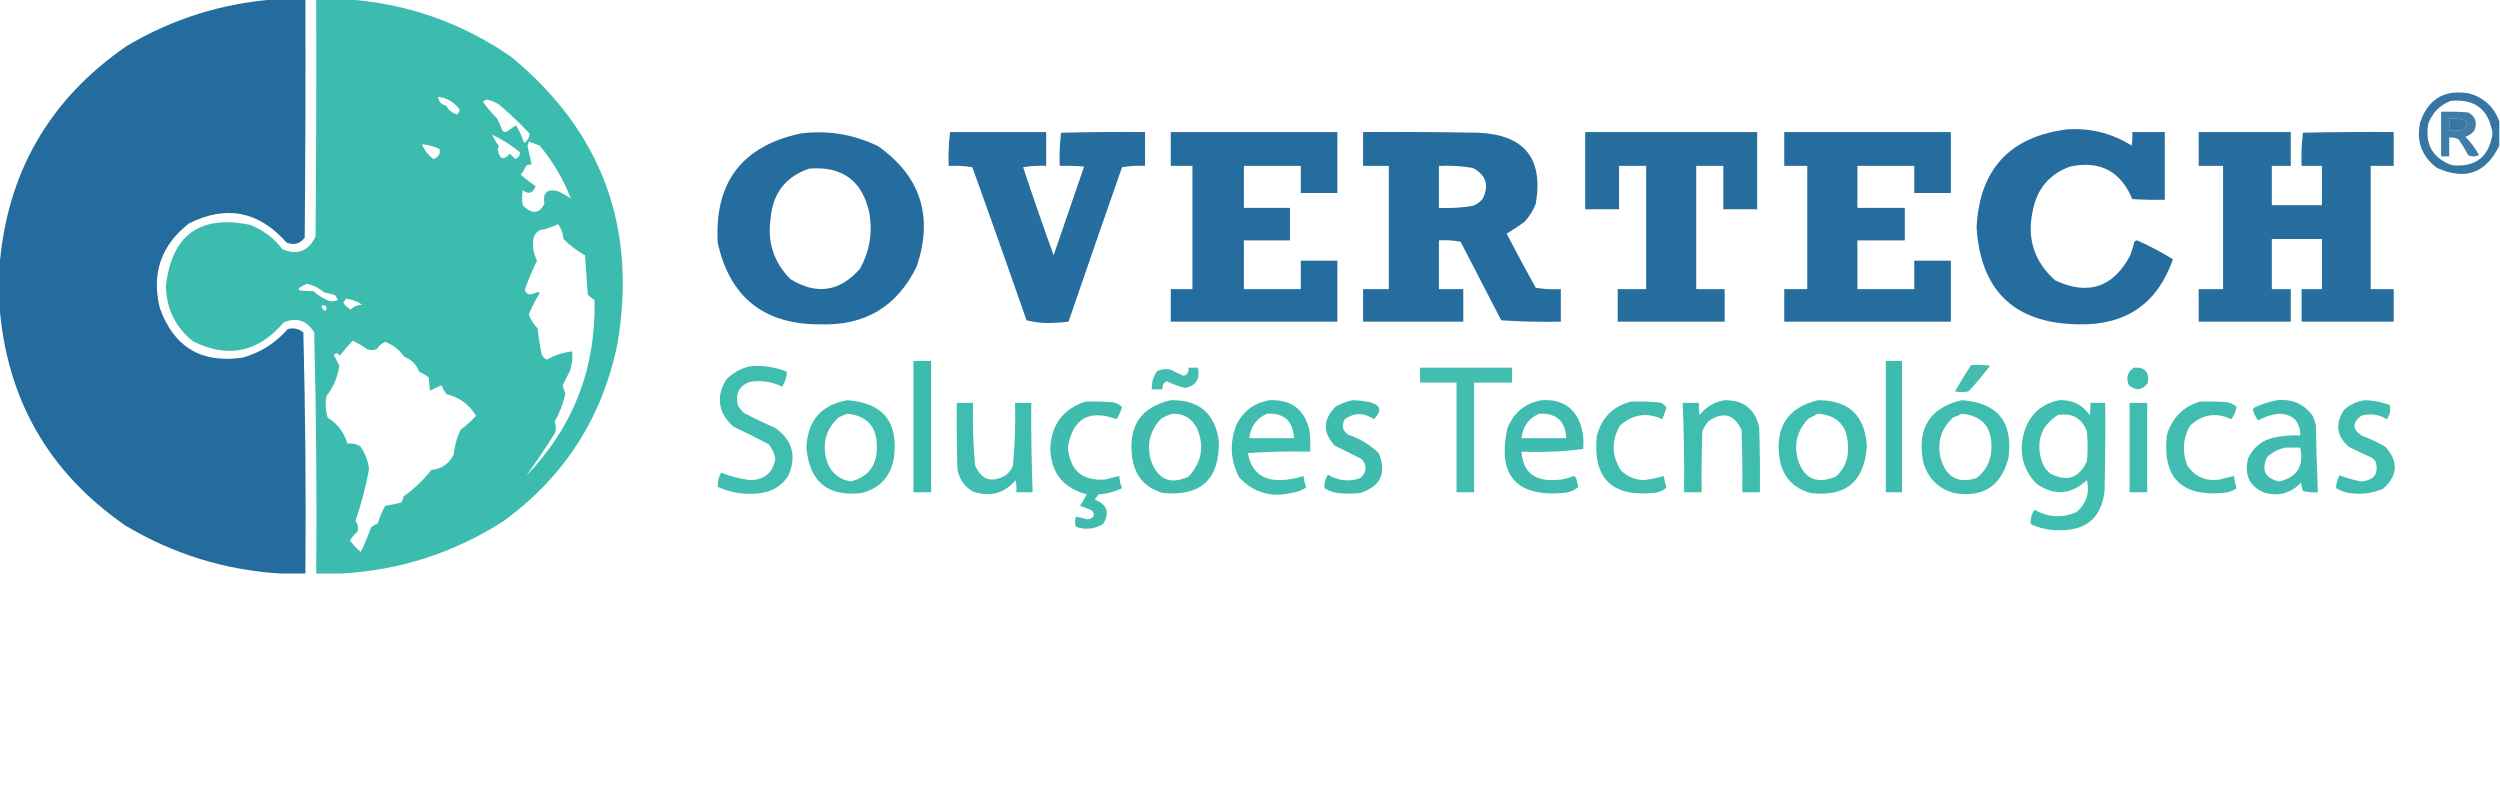 <?xml version="1.0" encoding="UTF-8"?>
<!DOCTYPE svg PUBLIC "-//W3C//DTD SVG 1.1//EN" "http://www.w3.org/Graphics/SVG/1.1/DTD/svg11.dtd">
<svg xmlns="http://www.w3.org/2000/svg" version="1.1" width="1846px" height="590px" style="shape-rendering:geometricPrecision; text-rendering:geometricPrecision; image-rendering:optimizeQuality; fill-rule:evenodd; clip-rule:evenodd" xmlns:xlink="http://www.w3.org/1999/xlink">
<g><path style="opacity:0.996" fill="#236c9d" d="M 203.5,-0.5 C 210.833,-0.5 218.167,-0.5 225.5,-0.5C 225.667,58.168 225.5,116.834 225,175.5C 221.376,180.154 216.876,181.321 211.5,179C 190.988,155.868 166.988,151.201 139.5,165C 118.926,181.091 111.76,201.925 118,227.5C 128.427,256.469 148.927,268.635 179.5,264C 192.626,260.183 203.626,253.183 212.5,243C 216.829,241.849 220.662,242.682 224,245.5C 225.492,304.75 225.992,364.083 225.5,423.5C 219.5,423.5 213.5,423.5 207.5,423.5C 166.332,421.056 127.998,409.223 92.5,388C 35.502,348.526 4.502,294.026 -0.5,224.5C -0.5,215.833 -0.5,207.167 -0.5,198.5C 4.573,128.506 35.906,73.672 93.5,34C 127.511,13.834 164.178,2.334 203.5,-0.5 Z"/></g>
<g><path style="opacity:0.995" fill="#3bbcae" d="M 233.5,-0.5 C 241.167,-0.5 248.833,-0.5 256.5,-0.5C 300.709,2.625 341.042,16.792 377.5,42C 444.296,97.018 470.462,167.518 456,253.5C 444.807,308.421 416.64,352.254 371.5,385C 334.864,408.379 294.864,421.212 251.5,423.5C 245.5,423.5 239.5,423.5 233.5,423.5C 233.988,364.108 233.488,304.775 232,245.5C 226.692,236.641 219.192,234.141 209.5,238C 190.734,260.219 168.401,264.886 142.5,252C 129.46,241.585 122.794,227.918 122.5,211C 126.869,173.486 147.536,158.486 184.5,166C 194.223,169.726 202.223,175.726 208.5,184C 219.74,188.699 227.907,185.532 233,174.5C 233.5,116.168 233.667,57.834 233.5,-0.5 Z M 323.5,71.5 C 330.279,72.384 335.612,75.55 339.5,81C 339.22,82.395 338.553,83.562 337.5,84.5C 333.836,83.509 331.17,81.342 329.5,78C 325.872,77.21 323.872,75.043 323.5,71.5 Z M 358.5,73.5 C 362.602,73.942 366.269,75.442 369.5,78C 376.97,84.468 384.136,91.302 391,98.5C 391.015,101.458 389.681,103.792 387,105.5C 385.444,100.905 383.444,96.572 381,92.5C 378.844,93.985 376.677,95.485 374.5,97C 373.216,97.684 372.049,97.517 371,96.5C 369.861,93.417 368.528,90.417 367,87.5C 363.143,83.611 359.643,79.444 356.5,75C 357.416,74.722 358.082,74.222 358.5,73.5 Z M 363.5,99.5 C 370.897,102.948 377.73,107.282 384,112.5C 383.95,114.752 382.784,116.418 380.5,117.5C 379.167,116.167 377.833,114.833 376.5,113.5C 371.969,118.767 368.969,117.767 367.5,110.5C 367.608,109.558 367.941,108.725 368.5,108C 366.432,105.358 364.765,102.525 363.5,99.5 Z M 421.5,146.5 C 418.323,144.411 414.989,142.577 411.5,141C 403.801,139.365 400.634,142.531 402,150.5C 398.437,157.411 393.603,158.245 387.5,153C 387,152.5 386.5,152 386,151.5C 385.333,147.833 385.333,144.167 386,140.5C 390.404,143.714 393.571,142.714 395.5,137.5C 391.691,134.858 388.024,132.025 384.5,129C 386.032,126.966 387.365,124.799 388.5,122.5C 389.689,121.571 391.022,121.238 392.5,121.5C 391.669,116.99 390.669,112.49 389.5,108C 389.833,106.833 390.167,105.667 390.5,104.5C 393.172,105.501 395.839,106.501 398.5,107.5C 408.257,119.26 415.924,132.26 421.5,146.5 Z M 311.5,106.5 C 316.037,106.884 320.371,108.051 324.5,110C 325.335,113.573 323.835,116.073 320,117.5C 316.193,114.533 313.359,110.867 311.5,106.5 Z M 388.5,351.5 C 395.894,341.063 403.061,330.396 410,319.5C 410.728,316.77 410.562,314.103 409.5,311.5C 413.227,304.941 415.894,297.941 417.5,290.5C 416.634,288.568 415.967,286.568 415.5,284.5C 417.331,280.838 419.164,277.172 421,273.5C 422.441,268.759 422.941,264.092 422.5,259.5C 415.931,260.19 409.764,262.19 404,265.5C 402.013,264.846 400.68,263.513 400,261.5C 398.593,255.245 397.593,248.912 397,242.5C 393.981,239.491 391.814,235.991 390.5,232C 392.755,226.658 395.422,221.491 398.5,216.5C 398.167,216.167 397.833,215.833 397.5,215.5C 395.568,216.366 393.568,217.033 391.5,217.5C 389.391,217.225 388.058,216.058 387.5,214C 390.083,206.666 393.083,199.499 396.5,192.5C 393.827,187.11 392.994,181.443 394,175.5C 394.774,173.061 396.274,171.227 398.5,170C 403.257,169.188 407.757,167.688 412,165.5C 414.445,168.645 415.779,172.312 416,176.5C 420.797,181.23 426.13,185.23 432,188.5C 432.726,198.126 433.393,207.792 434,217.5C 435.507,219.008 437.173,220.341 439,221.5C 440.116,272.015 423.282,315.348 388.5,351.5 Z M 226.5,209.5 C 231.369,210.601 235.702,212.768 239.5,216C 242.232,216.413 244.899,217.08 247.5,218C 248.293,219.085 248.96,220.252 249.5,221.5C 247.235,222.647 244.902,222.814 242.5,222C 238.381,220.295 234.715,217.961 231.5,215C 228.089,214.973 224.756,214.806 221.5,214.5C 220.479,213.998 220.312,213.332 221,212.5C 222.876,211.391 224.709,210.391 226.5,209.5 Z M 255.5,220.5 C 259.904,221.094 263.904,222.594 267.5,225C 264.178,225.059 261.344,226.226 259,228.5C 256.692,227.359 254.859,225.692 253.5,223.5C 254.193,222.482 254.859,221.482 255.5,220.5 Z M 237.5,225.5 C 240.932,225.248 241.932,226.581 240.5,229.5C 238.45,228.923 237.45,227.59 237.5,225.5 Z M 260.5,251.5 C 264.262,253.413 267.929,255.579 271.5,258C 273.902,258.814 276.235,258.647 278.5,257.5C 279.891,255.11 281.891,253.443 284.5,252.5C 290.339,254.672 295.006,258.339 298.5,263.5C 303.815,265.482 307.482,269.148 309.5,274.5C 311.996,275.58 314.33,276.914 316.5,278.5C 316.833,281.833 317.167,285.167 317.5,288.5C 320.288,287.022 323.122,285.689 326,284.5C 326.946,286.788 328.113,288.955 329.5,291C 339.037,293.19 346.371,298.524 351.5,307C 348.018,310.812 344.185,314.312 340,317.5C 337.326,323.201 335.659,329.201 335,335.5C 331.706,342.404 326.206,346.238 318.5,347C 312.627,354.54 305.794,361.04 298,366.5C 297.727,368.101 297.227,369.601 296.5,371C 292.571,372.029 288.571,372.863 284.5,373.5C 282.133,377.572 280.3,381.905 279,386.5C 277.108,387.13 275.441,388.13 274,389.5C 271.758,395.645 269.258,401.645 266.5,407.5C 263.312,405.146 260.645,402.312 258.5,399C 259.958,396.54 261.791,394.373 264,392.5C 264.716,389.582 264.216,386.915 262.5,384.5C 266.771,372.081 270.105,359.415 272.5,346.5C 271.806,340.247 269.639,334.58 266,329.5C 263.096,327.773 259.93,327.107 256.5,327.5C 254.185,319.339 249.352,313.005 242,308.5C 240.437,303.282 240.104,297.949 241,292.5C 246.221,285.889 249.387,278.389 250.5,270C 249.215,267.361 247.882,264.694 246.5,262C 247.873,260.521 249.373,260.688 251,262.5C 254.032,258.641 257.198,254.974 260.5,251.5 Z"/></g>
<g><path style="opacity:0.916" fill="#236a9b" d="M 1845.5,89.5 C 1845.5,95.5 1845.5,101.5 1845.5,107.5C 1835.68,127.895 1820.35,133.395 1799.5,124C 1788.25,115.597 1784.08,104.43 1787,90.5C 1792.93,72.945 1805.1,65.779 1823.5,69C 1834.26,72.258 1841.59,79.092 1845.5,89.5 Z M 1809.5,74.5 C 1827.42,72.752 1837.75,80.752 1840.5,98.5C 1837.96,115.877 1827.96,123.711 1810.5,122C 1796.3,116.775 1790.46,106.608 1793,91.5C 1796.02,83.316 1801.52,77.649 1809.5,74.5 Z M 1808.5,87.5 C 1812.91,87.021 1817.08,87.688 1821,89.5C 1822.14,92.528 1821.31,94.695 1818.5,96C 1815.18,96.498 1811.85,96.665 1808.5,96.5C 1808.5,93.5 1808.5,90.5 1808.5,87.5 Z"/></g>
<g><path style="opacity:0.874" fill="#236b9c" d="M 1802.5,82.5 C 1809.17,82.334 1815.84,82.5 1822.5,83C 1827.99,86.142 1829.49,90.642 1827,96.5C 1825.27,98.617 1823.1,100.117 1820.5,101C 1824.43,105.016 1827.76,109.516 1830.5,114.5C 1827.83,115.833 1825.17,115.833 1822.5,114.5C 1820.37,110.535 1818.03,106.702 1815.5,103C 1813.32,101.798 1810.99,101.298 1808.5,101.5C 1808.5,106.167 1808.5,110.833 1808.5,115.5C 1806.5,115.5 1804.5,115.5 1802.5,115.5C 1802.5,104.5 1802.5,93.5 1802.5,82.5 Z M 1808.5,87.5 C 1808.5,90.5 1808.5,93.5 1808.5,96.5C 1811.85,96.665 1815.18,96.498 1818.5,96C 1821.31,94.695 1822.14,92.528 1821,89.5C 1817.08,87.688 1812.91,87.021 1808.5,87.5 Z"/></g>
<g><path style="opacity:0.985" fill="#236c9d" d="M 1526.5,95.5 C 1543.69,94.421 1559.52,98.421 1574,107.5C 1574.5,104.183 1574.67,100.85 1574.5,97.5C 1582.5,97.5 1590.5,97.5 1598.5,97.5C 1598.5,114.167 1598.5,130.833 1598.5,147.5C 1590.49,147.666 1582.49,147.5 1574.5,147C 1565.86,126.345 1550.53,118.345 1528.5,123C 1513.31,128.541 1504.14,139.374 1501,155.5C 1496.49,175.98 1501.99,193.146 1517.5,207C 1541.91,218.418 1560.41,212.251 1573,188.5C 1574.2,185.226 1575.2,181.893 1576,178.5C 1576.56,177.978 1577.23,177.645 1578,177.5C 1587.31,181.57 1596.15,186.237 1604.5,191.5C 1593.02,224.175 1569.85,240.175 1535,239.5C 1487.74,238.901 1462.57,215.068 1459.5,168C 1461.63,125.036 1483.97,100.869 1526.5,95.5 Z"/></g>
<g><path style="opacity:0.985" fill="#236c9d" d="M 591.5,98.5 C 611.497,96.055 630.497,99.222 648.5,108C 679.782,130.244 689.282,159.744 677,196.5C 662.65,226.271 638.817,240.604 605.5,239.5C 564.185,239.615 539.018,219.615 530,179.5C 527.359,134.735 547.859,107.735 591.5,98.5 Z M 597.5,124.5 C 622.007,122.5 636.841,133.5 642,157.5C 644.392,172.033 642.058,185.7 635,198.5C 619.951,215.492 602.784,217.992 583.5,206C 571.364,193.649 566.531,178.815 569,161.5C 570.519,142.836 580.019,130.503 597.5,124.5 Z"/></g>
<g><path style="opacity:0.984" fill="#236c9d" d="M 701.5,97.5 C 725.167,97.5 748.833,97.5 772.5,97.5C 772.5,105.833 772.5,114.167 772.5,122.5C 766.794,122.171 761.128,122.505 755.5,123.5C 762.715,145.312 770.215,166.979 778,188.5C 785.505,166.65 793.005,144.817 800.5,123C 794.509,122.501 788.509,122.334 782.5,122.5C 782.184,114.248 782.518,106.081 783.5,98C 804.164,97.5 824.831,97.333 845.5,97.5C 845.5,105.833 845.5,114.167 845.5,122.5C 839.794,122.171 834.128,122.505 828.5,123.5C 815.235,161.463 802.068,199.463 789,237.5C 783.913,238.155 778.746,238.488 773.5,238.5C 768.085,238.471 762.918,237.805 758,236.5C 744.864,198.758 731.53,161.091 718,123.5C 712.259,122.525 706.425,122.192 700.5,122.5C 700.198,114.082 700.531,105.748 701.5,97.5 Z"/></g>
<g><path style="opacity:0.986" fill="#236c9d" d="M 864.5,97.5 C 905.5,97.5 946.5,97.5 987.5,97.5C 987.5,112.5 987.5,127.5 987.5,142.5C 978.5,142.5 969.5,142.5 960.5,142.5C 960.5,135.833 960.5,129.167 960.5,122.5C 946.5,122.5 932.5,122.5 918.5,122.5C 918.5,132.833 918.5,143.167 918.5,153.5C 929.833,153.5 941.167,153.5 952.5,153.5C 952.5,161.5 952.5,169.5 952.5,177.5C 941.167,177.5 929.833,177.5 918.5,177.5C 918.5,189.5 918.5,201.5 918.5,213.5C 932.5,213.5 946.5,213.5 960.5,213.5C 960.5,206.5 960.5,199.5 960.5,192.5C 969.5,192.5 978.5,192.5 987.5,192.5C 987.5,207.5 987.5,222.5 987.5,237.5C 946.5,237.5 905.5,237.5 864.5,237.5C 864.5,229.5 864.5,221.5 864.5,213.5C 869.833,213.5 875.167,213.5 880.5,213.5C 880.5,183.167 880.5,152.833 880.5,122.5C 875.167,122.5 869.833,122.5 864.5,122.5C 864.5,114.167 864.5,105.833 864.5,97.5 Z"/></g>
<g><path style="opacity:0.986" fill="#236c9d" d="M 1006.5,97.5 C 1034.84,97.333 1063.17,97.5 1091.5,98C 1125.64,99.462 1139.8,116.962 1134,150.5C 1132.05,155.557 1129.22,160.057 1125.5,164C 1121.3,167.03 1116.97,169.863 1112.5,172.5C 1119.47,185.959 1126.63,199.293 1134,212.5C 1140.08,213.476 1146.24,213.81 1152.5,213.5C 1152.5,221.5 1152.5,229.5 1152.5,237.5C 1137.82,237.833 1123.15,237.499 1108.5,236.5C 1098.5,217.167 1088.5,197.833 1078.5,178.5C 1073.21,177.505 1067.87,177.172 1062.5,177.5C 1062.5,189.5 1062.5,201.5 1062.5,213.5C 1068.5,213.5 1074.5,213.5 1080.5,213.5C 1080.5,221.5 1080.5,229.5 1080.5,237.5C 1055.83,237.5 1031.17,237.5 1006.5,237.5C 1006.5,229.5 1006.5,221.5 1006.5,213.5C 1012.83,213.5 1019.17,213.5 1025.5,213.5C 1025.5,183.167 1025.5,152.833 1025.5,122.5C 1019.17,122.5 1012.83,122.5 1006.5,122.5C 1006.5,114.167 1006.5,105.833 1006.5,97.5 Z M 1062.5,122.5 C 1070.92,122.094 1079.25,122.594 1087.5,124C 1097.18,129.048 1099.68,136.548 1095,146.5C 1093.06,149.106 1090.56,150.939 1087.5,152C 1079.24,153.37 1070.9,153.87 1062.5,153.5C 1062.5,143.167 1062.5,132.833 1062.5,122.5 Z"/></g>
<g><path style="opacity:0.987" fill="#236c9d" d="M 1170.5,97.5 C 1212.83,97.5 1255.17,97.5 1297.5,97.5C 1297.5,116.5 1297.5,135.5 1297.5,154.5C 1289.17,154.5 1280.83,154.5 1272.5,154.5C 1272.5,143.833 1272.5,133.167 1272.5,122.5C 1265.83,122.5 1259.17,122.5 1252.5,122.5C 1252.5,152.833 1252.5,183.167 1252.5,213.5C 1259.5,213.5 1266.5,213.5 1273.5,213.5C 1273.5,221.5 1273.5,229.5 1273.5,237.5C 1247.17,237.5 1220.83,237.5 1194.5,237.5C 1194.5,229.5 1194.5,221.5 1194.5,213.5C 1201.5,213.5 1208.5,213.5 1215.5,213.5C 1215.5,183.167 1215.5,152.833 1215.5,122.5C 1208.83,122.5 1202.17,122.5 1195.5,122.5C 1195.5,133.167 1195.5,143.833 1195.5,154.5C 1187.17,154.5 1178.83,154.5 1170.5,154.5C 1170.5,135.5 1170.5,116.5 1170.5,97.5 Z"/></g>
<g><path style="opacity:0.985" fill="#236c9d" d="M 1317.5,97.5 C 1358.5,97.5 1399.5,97.5 1440.5,97.5C 1440.5,112.5 1440.5,127.5 1440.5,142.5C 1431.5,142.5 1422.5,142.5 1413.5,142.5C 1413.5,135.833 1413.5,129.167 1413.5,122.5C 1399.5,122.5 1385.5,122.5 1371.5,122.5C 1371.5,132.833 1371.5,143.167 1371.5,153.5C 1383.17,153.5 1394.83,153.5 1406.5,153.5C 1406.5,161.5 1406.5,169.5 1406.5,177.5C 1394.83,177.5 1383.17,177.5 1371.5,177.5C 1371.5,189.5 1371.5,201.5 1371.5,213.5C 1385.5,213.5 1399.5,213.5 1413.5,213.5C 1413.5,206.5 1413.5,199.5 1413.5,192.5C 1422.5,192.5 1431.5,192.5 1440.5,192.5C 1440.5,207.5 1440.5,222.5 1440.5,237.5C 1399.5,237.5 1358.5,237.5 1317.5,237.5C 1317.5,229.5 1317.5,221.5 1317.5,213.5C 1323.17,213.5 1328.83,213.5 1334.5,213.5C 1334.5,183.167 1334.5,152.833 1334.5,122.5C 1328.83,122.5 1323.17,122.5 1317.5,122.5C 1317.5,114.167 1317.5,105.833 1317.5,97.5 Z"/></g>
<g><path style="opacity:0.987" fill="#236c9d" d="M 1623.5,97.5 C 1646.17,97.5 1668.83,97.5 1691.5,97.5C 1691.5,105.833 1691.5,114.167 1691.5,122.5C 1686.83,122.5 1682.17,122.5 1677.5,122.5C 1677.5,132.167 1677.5,141.833 1677.5,151.5C 1689.83,151.5 1702.17,151.5 1714.5,151.5C 1714.5,141.833 1714.5,132.167 1714.5,122.5C 1709.5,122.5 1704.5,122.5 1699.5,122.5C 1699.18,114.248 1699.52,106.081 1700.5,98C 1722.83,97.5 1745.16,97.333 1767.5,97.5C 1767.5,105.833 1767.5,114.167 1767.5,122.5C 1761.83,122.5 1756.17,122.5 1750.5,122.5C 1750.5,152.833 1750.5,183.167 1750.5,213.5C 1756.17,213.5 1761.83,213.5 1767.5,213.5C 1767.5,221.5 1767.5,229.5 1767.5,237.5C 1744.83,237.5 1722.17,237.5 1699.5,237.5C 1699.5,229.5 1699.5,221.5 1699.5,213.5C 1704.5,213.5 1709.5,213.5 1714.5,213.5C 1714.5,201.167 1714.5,188.833 1714.5,176.5C 1702.17,176.5 1689.83,176.5 1677.5,176.5C 1677.5,188.833 1677.5,201.167 1677.5,213.5C 1682.17,213.5 1686.83,213.5 1691.5,213.5C 1691.5,221.5 1691.5,229.5 1691.5,237.5C 1668.83,237.5 1646.17,237.5 1623.5,237.5C 1623.5,229.5 1623.5,221.5 1623.5,213.5C 1629.5,213.5 1635.5,213.5 1641.5,213.5C 1641.5,183.167 1641.5,152.833 1641.5,122.5C 1635.5,122.5 1629.5,122.5 1623.5,122.5C 1623.5,114.167 1623.5,105.833 1623.5,97.5 Z"/></g>
<g><path style="opacity:1" fill="#3bbcae" d="M 674.5,266.5 C 678.833,266.5 683.167,266.5 687.5,266.5C 687.5,298.833 687.5,331.167 687.5,363.5C 683.167,363.5 678.833,363.5 674.5,363.5C 674.5,331.167 674.5,298.833 674.5,266.5 Z"/></g>
<g><path style="opacity:0.986" fill="#3bbcae" d="M 1392.5,266.5 C 1396.5,266.5 1400.5,266.5 1404.5,266.5C 1404.5,298.833 1404.5,331.167 1404.5,363.5C 1400.5,363.5 1396.5,363.5 1392.5,363.5C 1392.5,331.167 1392.5,298.833 1392.5,266.5 Z"/></g>
<g><path style="opacity:0.947" fill="#3abaac" d="M 1455.5,269.5 C 1460.18,269.334 1464.85,269.501 1469.5,270C 1464.54,276.626 1459.21,282.96 1453.5,289C 1450.17,289.667 1446.83,289.667 1443.5,289C 1447.33,282.35 1451.33,275.85 1455.5,269.5 Z"/></g>
<g><path style="opacity:0.976" fill="#3bbbad" d="M 553.5,270.5 C 563.047,269.596 572.214,270.93 581,274.5C 580.953,278.476 579.786,282.142 577.5,285.5C 569.92,281.758 561.92,280.591 553.5,282C 545.462,285.243 542.629,291.077 545,299.5C 546.141,301.609 547.641,303.442 549.5,305C 557.014,308.923 564.681,312.59 572.5,316C 585.274,325.184 588.441,337.017 582,351.5C 577.357,358.461 570.857,362.628 562.5,364C 551.163,365.672 540.33,364.172 530,359.5C 529.788,355.791 530.622,352.291 532.5,349C 539.145,351.707 546.145,353.54 553.5,354.5C 564.232,354.494 570.566,349.327 572.5,339C 571.911,334.823 570.244,331.157 567.5,328C 558.921,323.475 550.254,319.141 541.5,315C 530.396,304.993 528.563,293.493 536,280.5C 540.946,275.449 546.779,272.115 553.5,270.5 Z"/></g>
<g><path style="opacity:0.964" fill="#3bbbad" d="M 877.5,271.5 C 879.833,271.5 882.167,271.5 884.5,271.5C 886.329,279.868 883.163,284.868 875,286.5C 870.344,285.255 865.844,283.588 861.5,281.5C 859.025,282.677 858.025,284.677 858.5,287.5C 855.833,287.5 853.167,287.5 850.5,287.5C 850.214,282.468 851.548,277.968 854.5,274C 857.702,272.517 861.036,272.183 864.5,273C 867.575,274.62 870.742,276.12 874,277.5C 876.909,276.571 878.075,274.571 877.5,271.5 Z"/></g>
<g><path style="opacity:0.959" fill="#3bbcae" d="M 1048.5,271.5 C 1071.17,271.5 1093.83,271.5 1116.5,271.5C 1116.5,275.167 1116.5,278.833 1116.5,282.5C 1107.17,282.5 1097.83,282.5 1088.5,282.5C 1088.5,309.5 1088.5,336.5 1088.5,363.5C 1084.17,363.5 1079.83,363.5 1075.5,363.5C 1075.5,336.5 1075.5,309.5 1075.5,282.5C 1066.5,282.5 1057.5,282.5 1048.5,282.5C 1048.5,278.833 1048.5,275.167 1048.5,271.5 Z"/></g>
<g><path style="opacity:0.968" fill="#3abbad" d="M 1575.5,271.5 C 1583.66,270.823 1587.16,274.49 1586,282.5C 1582.11,288.259 1577.44,288.926 1572,284.5C 1569.63,279.11 1570.8,274.776 1575.5,271.5 Z"/></g>
<g><path style="opacity:0.976" fill="#3bbbad" d="M 625.5,295.5 C 652.156,297.418 663.656,311.752 660,338.5C 657.515,351.995 649.682,360.495 636.5,364C 611.537,367.037 597.871,356.037 595.5,331C 596.068,310.948 606.068,299.115 625.5,295.5 Z M 625.5,305.5 C 640.416,306.929 647.75,315.263 647.5,330.5C 647.41,344.066 640.91,352.4 628,355.5C 618.459,353.627 612.459,347.96 610,338.5C 607.139,326.419 610.305,316.253 619.5,308C 621.611,307.155 623.611,306.322 625.5,305.5 Z"/></g>
<g><path style="opacity:0.973" fill="#3bbbad" d="M 801.5,296.5 C 808.175,296.334 814.842,296.5 821.5,297C 824.251,297.516 826.584,298.683 828.5,300.5C 827.607,303.814 826.274,306.814 824.5,309.5C 803.979,302.089 791.979,309.089 788.5,330.5C 790.116,347.621 799.45,355.455 816.5,354C 819.824,353.057 823.157,352.224 826.5,351.5C 826.692,354.601 827.358,357.601 828.5,360.5C 823.142,363.09 817.475,364.59 811.5,365C 810.257,366.154 809.257,367.488 808.5,369C 817.633,372.603 819.633,378.603 814.5,387C 808.151,390.742 801.484,391.409 794.5,389C 793.55,386.568 793.55,384.068 794.5,381.5C 797.344,382.058 800.178,382.725 803,383.5C 807.591,382.67 808.758,380.504 806.5,377C 803.534,375.734 800.534,374.567 797.5,373.5C 799.293,370.749 800.959,367.916 802.5,365C 785.258,360.582 776.258,349.415 775.5,331.5C 776.202,313.709 784.869,302.042 801.5,296.5 Z"/></g>
<g><path style="opacity:0.973" fill="#3bbbad" d="M 864.5,295.5 C 885.211,295.093 897.045,305.093 900,325.5C 900.607,353.893 886.773,366.726 858.5,364C 845.275,360.061 837.775,351.228 836,337.5C 832.939,314.546 842.439,300.546 864.5,295.5 Z M 865.5,305.5 C 874.07,305.256 880.237,308.922 884,316.5C 889.441,329.752 887.274,341.585 877.5,352C 864.356,358.018 855.189,354.185 850,340.5C 846.466,328.474 848.966,317.974 857.5,309C 860.158,307.522 862.825,306.355 865.5,305.5 Z"/></g>
<g><path style="opacity:0.976" fill="#3bbbad" d="M 937.5,295.5 C 953.824,294.906 963.658,302.572 967,318.5C 967.499,323.489 967.666,328.489 967.5,333.5C 952.152,333.167 936.819,333.501 921.5,334.5C 923.665,347.832 931.498,354.499 945,354.5C 950.997,354.375 956.83,353.375 962.5,351.5C 962.852,354.428 963.518,357.262 964.5,360C 961.155,362.091 957.488,363.424 953.5,364C 938.296,367.498 925.463,363.665 915,352.5C 908.281,339.425 907.781,326.092 913.5,312.5C 918.787,302.862 926.787,297.196 937.5,295.5 Z M 935.5,305.5 C 948.137,304.801 954.804,310.801 955.5,323.5C 944.5,323.5 933.5,323.5 922.5,323.5C 923.44,314.921 927.773,308.921 935.5,305.5 Z"/></g>
<g><path style="opacity:0.973" fill="#3bbbad" d="M 998.5,295.5 C 1002.88,295.577 1007.21,296.077 1011.5,297C 1019.62,299.068 1020.62,303.235 1014.5,309.5C 1007.19,304.581 1000.02,304.581 993,309.5C 990.46,314.097 991.293,317.93 995.5,321C 1004.05,323.852 1011.55,328.352 1018,334.5C 1024.09,349.26 1019.59,359.094 1004.5,364C 998.833,364.667 993.167,364.667 987.5,364C 984.097,363.422 980.93,362.255 978,360.5C 977.688,356.926 978.521,353.593 980.5,350.5C 988.241,355.093 996.241,355.926 1004.5,353C 1009.25,348.649 1009.59,343.982 1005.5,339C 998.833,335.667 992.167,332.333 985.5,329C 976.517,319.162 976.85,309.496 986.5,300C 990.432,297.972 994.432,296.472 998.5,295.5 Z"/></g>
<g><path style="opacity:0.98" fill="#3bbbad" d="M 1138.5,295.5 C 1154.06,294.577 1163.9,301.577 1168,316.5C 1169.22,321.455 1169.55,326.455 1169,331.5C 1154.08,333.474 1138.91,334.141 1123.5,333.5C 1124.38,347.545 1131.88,354.545 1146,354.5C 1151.54,354.615 1156.87,353.615 1162,351.5C 1162.95,351.905 1163.61,352.572 1164,353.5C 1164.31,355.556 1164.81,357.556 1165.5,359.5C 1162.44,362.249 1158.77,363.749 1154.5,364C 1119.43,366.919 1105.59,351.086 1113,316.5C 1117.64,304.624 1126.14,297.624 1138.5,295.5 Z M 1136.5,305.5 C 1149.15,304.821 1155.82,310.821 1156.5,323.5C 1145.5,323.5 1134.5,323.5 1123.5,323.5C 1124.46,314.865 1128.79,308.865 1136.5,305.5 Z"/></g>
<g><path style="opacity:0.97" fill="#3bbbad" d="M 1204.5,296.5 C 1210.84,296.334 1217.18,296.5 1223.5,297C 1226.67,297.077 1229,298.41 1230.5,301C 1229.6,303.877 1228.6,306.71 1227.5,309.5C 1215.77,304.211 1205.27,305.878 1196,314.5C 1189.73,325.74 1190.07,336.74 1197,347.5C 1201.74,352.033 1207.4,354.366 1214,354.5C 1218.93,353.892 1223.76,352.892 1228.5,351.5C 1228.93,354.376 1229.59,357.209 1230.5,360C 1227.72,362.488 1224.38,363.821 1220.5,364C 1190.02,366.855 1176.19,353.022 1179,322.5C 1182.35,308.653 1190.85,299.986 1204.5,296.5 Z"/></g>
<g><path style="opacity:0.975" fill="#3bbcae" d="M 1273.5,295.5 C 1287.45,295.377 1295.95,302.043 1299,315.5C 1299.5,331.497 1299.67,347.497 1299.5,363.5C 1295.17,363.5 1290.83,363.5 1286.5,363.5C 1286.67,348.163 1286.5,332.83 1286,317.5C 1280.49,305.778 1272.32,303.612 1261.5,311C 1259.62,313.251 1258.12,315.751 1257,318.5C 1256.5,333.496 1256.33,348.496 1256.5,363.5C 1252.17,363.5 1247.83,363.5 1243.5,363.5C 1243.78,341.478 1243.44,319.478 1242.5,297.5C 1246.5,297.5 1250.5,297.5 1254.5,297.5C 1254.34,300.518 1254.5,303.518 1255,306.5C 1259.82,300.348 1265.99,296.682 1273.5,295.5 Z"/></g>
<g><path style="opacity:0.976" fill="#3bbbad" d="M 1342.5,295.5 C 1365.19,295.528 1377.19,306.861 1378.5,329.5C 1376.69,355.805 1362.69,367.305 1336.5,364C 1323.69,360.194 1316.19,351.694 1314,338.5C 1310.62,315.177 1320.12,300.844 1342.5,295.5 Z M 1342.5,305.5 C 1357.26,306.771 1364.6,314.938 1364.5,330C 1365.08,338.83 1362.08,346.164 1355.5,352C 1340.74,357.96 1331.24,353.127 1327,337.5C 1324.81,326.421 1327.64,316.921 1335.5,309C 1337.93,307.787 1340.26,306.621 1342.5,305.5 Z"/></g>
<g><path style="opacity:0.976" fill="#3bbbad" d="M 1448.5,295.5 C 1475.2,297.385 1486.7,311.719 1483,338.5C 1477.43,359.216 1463.93,367.716 1442.5,364C 1430.59,360.427 1423.09,352.594 1420,340.5C 1415.48,316.136 1424.98,301.136 1448.5,295.5 Z M 1448.5,305.5 C 1463.51,306.854 1470.84,315.188 1470.5,330.5C 1470.41,339.839 1466.75,347.339 1459.5,353C 1445.92,357.286 1437.08,352.453 1433,338.5C 1430.17,326.34 1433.33,316.174 1442.5,308C 1444.72,307.434 1446.72,306.6 1448.5,305.5 Z"/></g>
<g><path style="opacity:0.972" fill="#3bbcae" d="M 1520.5,295.5 C 1530.1,295.049 1537.6,298.716 1543,306.5C 1543.5,303.518 1543.66,300.518 1543.5,297.5C 1547.17,297.5 1550.83,297.5 1554.5,297.5C 1554.67,319.169 1554.5,340.836 1554,362.5C 1551.77,382.06 1540.77,391.727 1521,391.5C 1513.48,391.662 1506.31,390.162 1499.5,387C 1499.15,383.812 1499.82,380.645 1501.5,377.5C 1501.83,377.167 1502.17,376.833 1502.5,376.5C 1512.66,382.208 1523,382.708 1533.5,378C 1540.59,371.732 1543.09,363.899 1541,354.5C 1529.22,365.449 1516.72,366.282 1503.5,357C 1494.05,346.969 1490.88,335.135 1494,321.5C 1497.5,307.16 1506.34,298.493 1520.5,295.5 Z M 1519.5,306.5 C 1530.03,304.676 1537.19,308.676 1541,318.5C 1541.67,325.833 1541.67,333.167 1541,340.5C 1535.4,352.811 1526.57,355.977 1514.5,350C 1510.62,347.072 1508.12,343.239 1507,338.5C 1503.61,324.595 1507.78,313.928 1519.5,306.5 Z"/></g>
<g><path style="opacity:0.971" fill="#3bbbad" d="M 1624.5,296.5 C 1631.17,296.334 1637.84,296.5 1644.5,297C 1647.25,297.516 1649.58,298.683 1651.5,300.5C 1650.91,303.925 1649.58,306.925 1647.5,309.5C 1636.11,304.272 1625.94,305.939 1617,314.5C 1611.84,323.795 1611.17,333.461 1615,343.5C 1620.84,352.229 1629,355.729 1639.5,354C 1642.82,353.057 1646.16,352.224 1649.5,351.5C 1649.91,354.553 1650.58,357.553 1651.5,360.5C 1648.51,362.552 1645.18,363.719 1641.5,364C 1610.51,366.672 1596.67,352.505 1600,321.5C 1603.68,308.651 1611.85,300.318 1624.5,296.5 Z"/></g>
<g><path style="opacity:0.974" fill="#3bbbad" d="M 1681.5,295.5 C 1692.77,294.412 1701.6,298.412 1708,307.5C 1708.67,309.5 1709.33,311.5 1710,313.5C 1710.35,330.175 1710.85,346.842 1711.5,363.5C 1707.77,363.823 1704.11,363.489 1700.5,362.5C 1699.81,360.556 1699.31,358.556 1699,356.5C 1691.72,364.072 1682.89,366.572 1672.5,364C 1661.07,359.311 1656.91,350.811 1660,338.5C 1663.87,330.133 1670.37,324.966 1679.5,323C 1685.77,321.743 1692.1,321.243 1698.5,321.5C 1698.48,311.444 1693.48,306.111 1683.5,305.5C 1677.76,305.971 1672.42,307.638 1667.5,310.5C 1665.61,308.206 1664.28,305.539 1663.5,302.5C 1663.71,301.914 1664.04,301.414 1664.5,301C 1670.04,298.374 1675.7,296.54 1681.5,295.5 Z M 1687.5,330.5 C 1691.17,330.5 1694.83,330.5 1698.5,330.5C 1701.39,344.084 1696.22,352.417 1683,355.5C 1672.58,353.245 1669.58,347.245 1674,337.5C 1677.98,333.931 1682.48,331.597 1687.5,330.5 Z"/></g>
<g><path style="opacity:0.972" fill="#3bbbad" d="M 1746.5,295.5 C 1752.69,295.698 1758.69,296.865 1764.5,299C 1765.45,302.689 1764.79,306.189 1762.5,309.5C 1756.46,305.9 1750.13,305.067 1743.5,307C 1736.6,312.416 1736.93,317.416 1744.5,322C 1750.46,324.095 1756.12,326.761 1761.5,330C 1771.22,341.059 1770.55,351.392 1759.5,361C 1751.5,364.336 1743.17,365.336 1734.5,364C 1731.1,363.422 1727.93,362.255 1725,360.5C 1725,357.169 1725.83,354.002 1727.5,351C 1732.57,352.963 1737.91,354.463 1743.5,355.5C 1753.32,354.557 1756.82,349.557 1754,340.5C 1753.17,339.667 1752.33,338.833 1751.5,338C 1745.75,335.526 1740.08,332.86 1734.5,330C 1725.21,321.92 1724.04,312.753 1731,302.5C 1735.52,298.504 1740.68,296.17 1746.5,295.5 Z"/></g>
<g><path style="opacity:0.98" fill="#3bbcae" d="M 706.5,297.5 C 710.5,297.5 714.5,297.5 718.5,297.5C 718.101,312.877 718.601,328.21 720,343.5C 724.629,354.376 732.129,356.876 742.5,351C 745.106,349.062 746.939,346.562 748,343.5C 749.435,328.225 749.935,312.891 749.5,297.5C 753.5,297.5 757.5,297.5 761.5,297.5C 761.33,319.511 761.664,341.511 762.5,363.5C 758.5,363.5 754.5,363.5 750.5,363.5C 750.665,360.482 750.498,357.482 750,354.5C 741.512,364.415 731.012,367.248 718.5,363C 712.079,359.33 708.245,353.83 707,346.5C 706.5,330.17 706.333,313.837 706.5,297.5 Z"/></g>
<g><path style="opacity:0.974" fill="#3bbcae" d="M 1572.5,297.5 C 1576.83,297.5 1581.17,297.5 1585.5,297.5C 1585.5,319.5 1585.5,341.5 1585.5,363.5C 1581.17,363.5 1576.83,363.5 1572.5,363.5C 1572.5,341.5 1572.5,319.5 1572.5,297.5 Z"/></g>
</svg>

